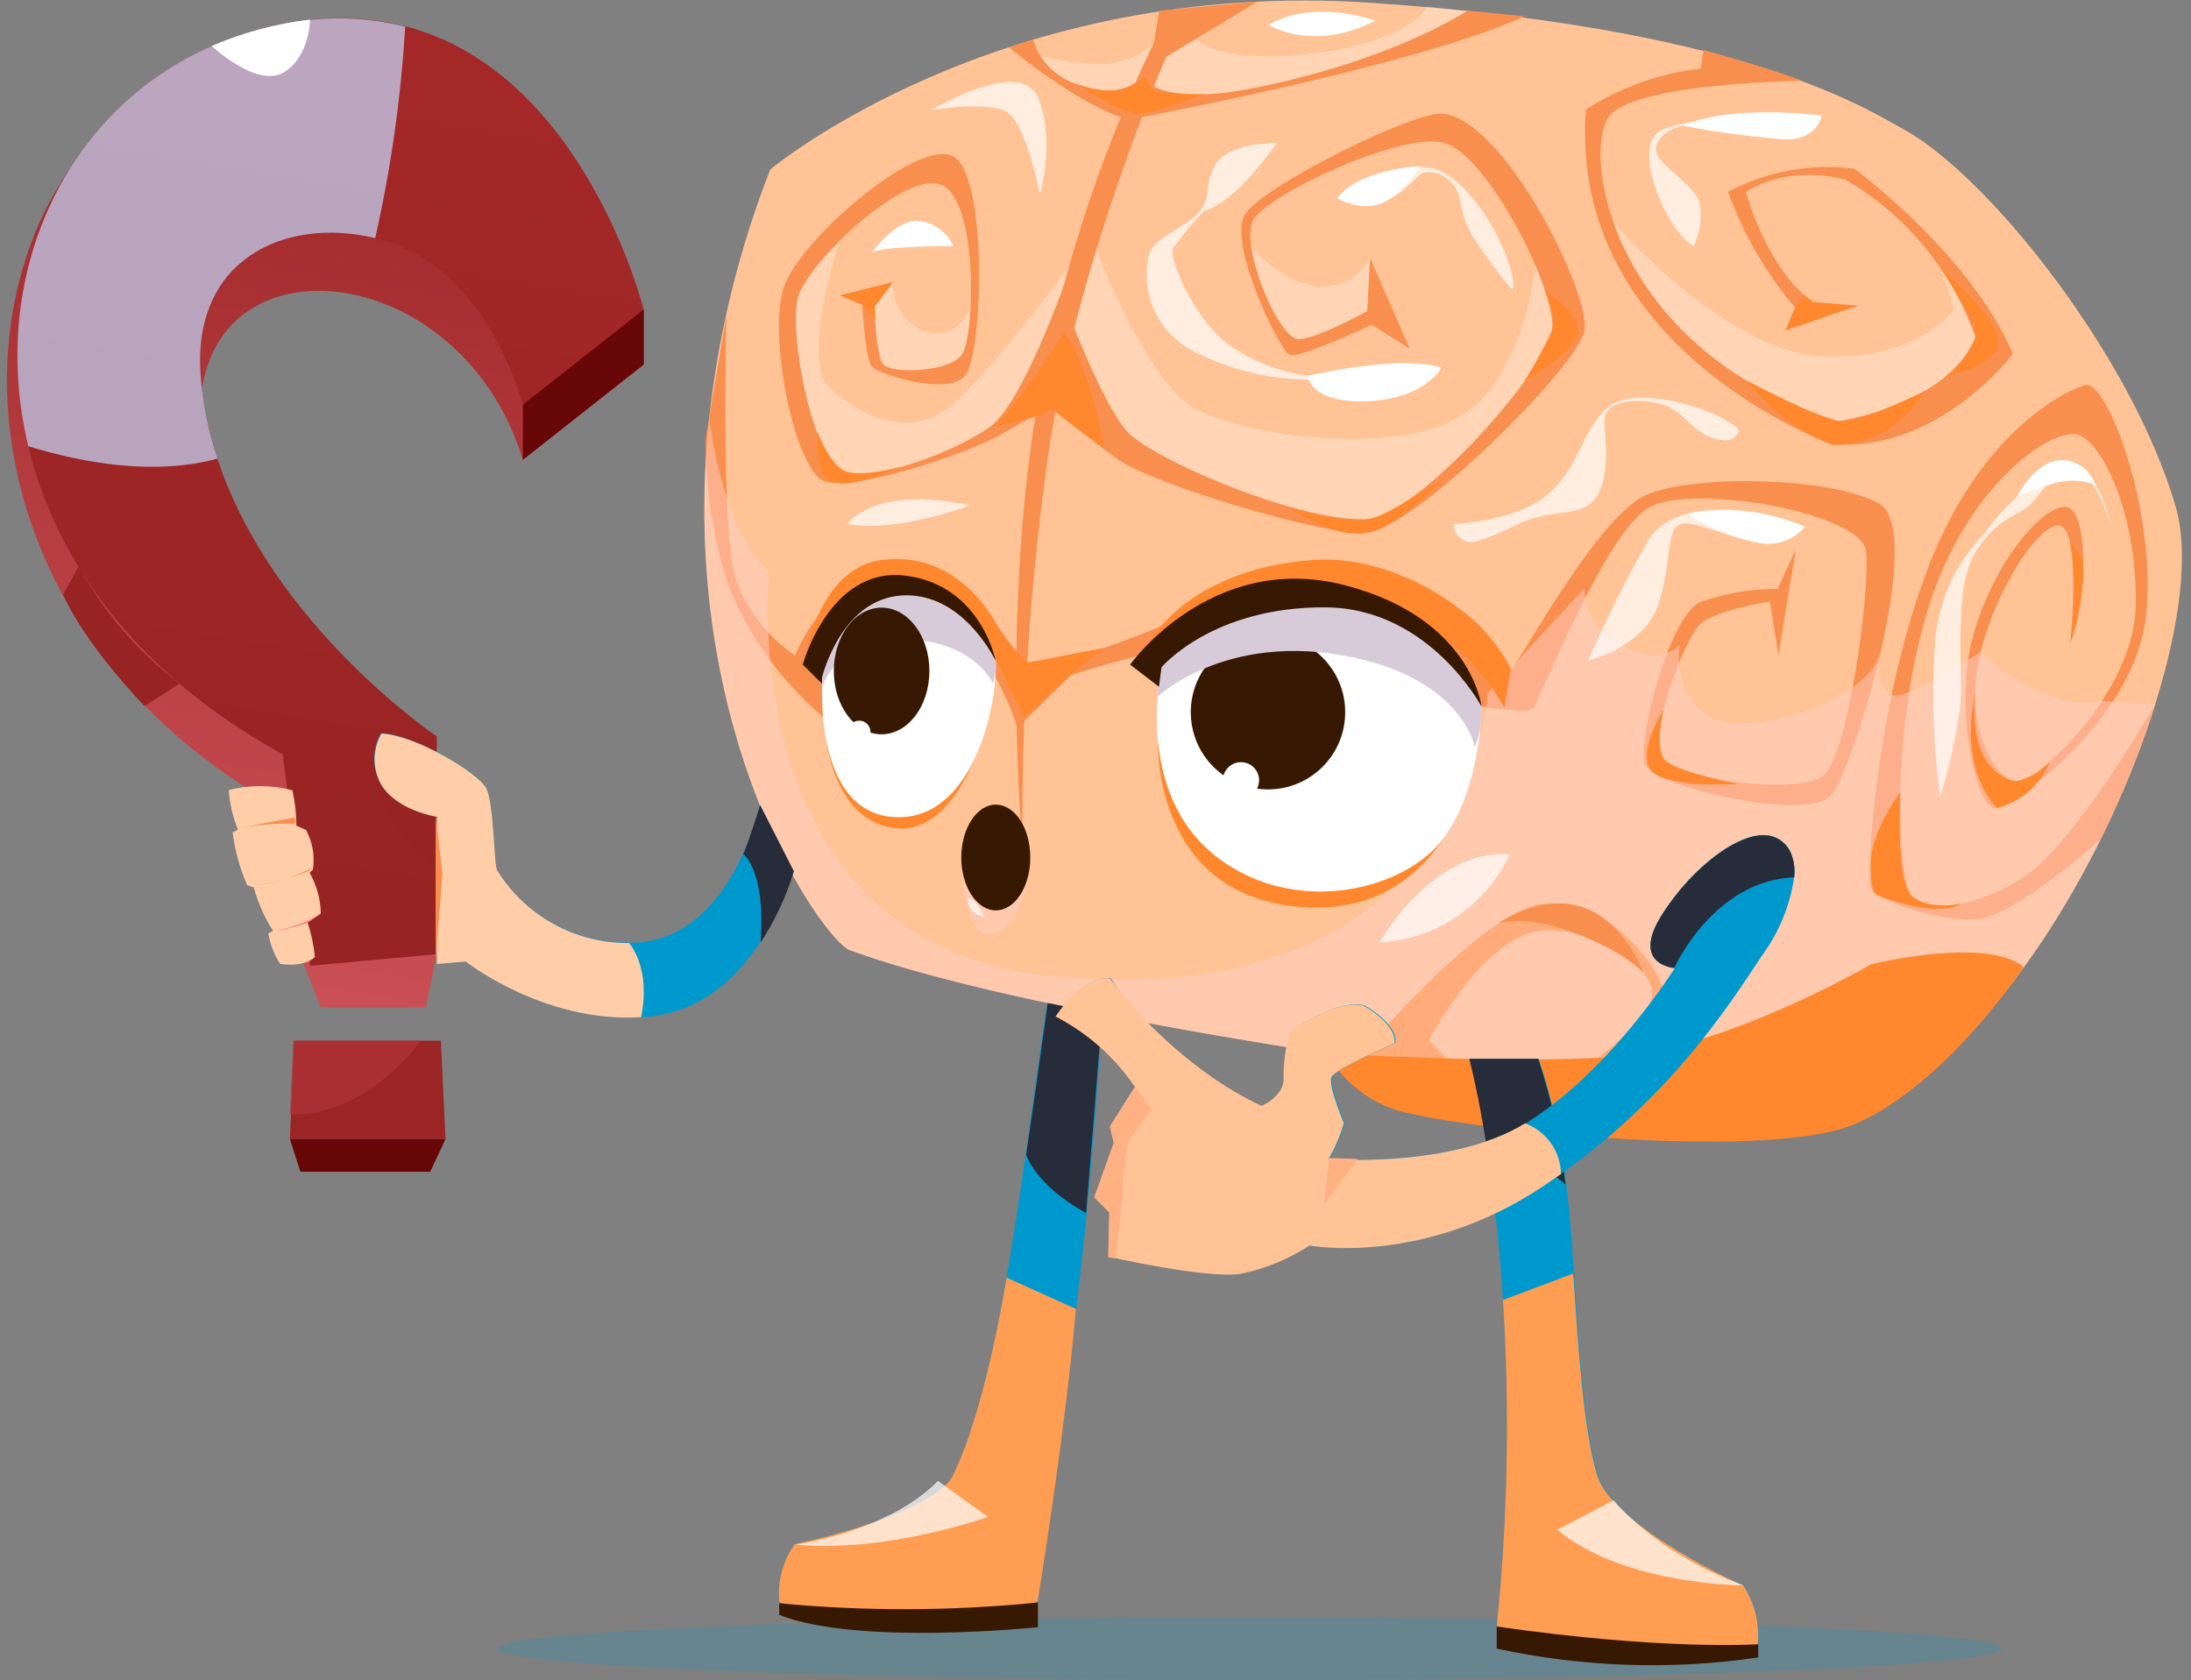 <svg width="223" height="171" viewBox="0 0 223 171" fill="none" xmlns="http://www.w3.org/2000/svg">
<rect x="0" y="0" width="223" height="171" fill="#808080" stroke="none"/>
<g style="mix-blend-mode:multiply" opacity="0.2">
<path d="M127.199 170.976C84.905 170.976 50.619 169.555 50.619 167.801C50.619 166.047 84.905 164.625 127.199 164.625C169.492 164.625 203.778 166.047 203.778 167.801C203.778 169.555 169.492 170.976 127.199 170.976Z" fill="#0099CE"/>
</g>
<path fill-rule="evenodd" clip-rule="evenodd" d="M65.516 37.1V31.503L25 8.977L27.906 18.948L51.011 25.124L53.218 46.789L65.516 37.1Z" fill="url(#paint0_linear)"/>
<path fill-rule="evenodd" clip-rule="evenodd" d="M43.354 102.552L44.457 97.075V80.551C44.457 80.551 21.891 65.386 20.411 43.6C19.066 23.416 46.718 25.555 53.218 46.789L65.516 37.101C65.516 37.101 54.455 -2.245 25 4.9C-5.64 12.328 -10.39 60.891 28.767 82.367L30.88 98.03L32.656 102.552H43.354Z" fill="url(#paint1_linear)"/>
<path fill-rule="evenodd" clip-rule="evenodd" d="M2.878 45.417C5.663 57.029 13.885 68.615 28.767 76.769L31.58 98.299L44.457 97.115V74.953C44.457 74.953 27.718 63.703 22.134 46.695C21.192 43.887 20.613 40.97 20.411 38.016C19.644 26.511 28.875 22.03 38.187 24.25C45.211 25.892 50.432 32.068 53.231 41.205L65.516 31.53C65.516 31.53 59.582 7.483 41.295 2.68C36.679 1.532 31.848 1.564 27.247 2.774C8.193 7.376 -1.684 26.47 2.878 45.417Z" fill="url(#paint2_linear)"/>
<path fill-rule="evenodd" clip-rule="evenodd" d="M79.322 163.105C94.326 167.653 105.602 163.024 105.602 163.024C110.231 129.572 110.769 124.001 112.263 102.619L106.706 101.354C104.418 115.739 101.781 142.274 96.694 150.685C93.088 154.721 80.897 157.157 80.897 157.157C79.657 158.878 79.097 160.996 79.322 163.105Z" fill="url(#paint3_linear)"/>
<path fill-rule="evenodd" clip-rule="evenodd" d="M79.322 163.105C94.325 167.653 105.602 163.024 105.602 163.024C105.602 163.024 108.293 146.876 109.517 133.232L102.453 130.043C99.762 145.921 96.694 150.684 96.694 150.684C93.087 154.721 80.896 157.157 80.896 157.157C79.657 158.878 79.096 160.996 79.322 163.105Z" fill="url(#paint4_linear)"/>
<path fill-rule="evenodd" clip-rule="evenodd" d="M105.643 163.105V165.621C105.643 165.621 87.342 167.545 79.309 164.37V163.185C88.069 164.016 96.888 163.989 105.643 163.105Z" fill="url(#paint5_linear)"/>
<g style="mix-blend-mode:soft-light" opacity="0.7">
<path fill-rule="evenodd" clip-rule="evenodd" d="M95.469 150.738L100.555 154.398C100.555 154.398 90.234 158.099 80.99 157.211C80.936 157.211 90.221 156.013 95.469 150.738Z" fill="white"/>
</g>
<path fill-rule="evenodd" clip-rule="evenodd" d="M219.387 71.602C214.664 86.767 204.303 104.341 193.242 111.002C191.569 112.03 189.756 112.81 187.859 113.317C184.688 113.938 181.485 114.387 178.265 114.662C166.345 115.873 154.31 115.283 142.566 112.913C142.566 112.913 137.183 110.464 134.936 107.194C134.936 107.194 101.726 102.323 86.494 96.712C83.802 95.716 68.785 74.549 72.19 42.483C73.138 33.837 75.224 25.353 78.393 17.253C78.393 17.253 101.672 -2.272 139.525 0.284C177.377 2.841 189.905 11.049 193.726 13.149C202.527 17.952 217.127 36.549 221.46 51.633C222.805 56.289 221.877 63.609 219.387 71.602Z" fill="url(#paint6_linear)"/>
<path style="mix-blend-mode:multiply" opacity="0.3" fill-rule="evenodd" clip-rule="evenodd" d="M111.617 25.461C111.617 25.461 116.528 38.46 121.305 41.38C126.082 44.3 141.22 46.426 148.217 42.604C155.215 38.783 156.291 26.968 156.291 26.968C157.615 28.956 158.712 31.087 159.561 33.319C160.234 35.742 146.28 52.36 138.906 52.885C126.513 53.773 109.773 42.12 109.773 42.12L107.997 36.065L111.617 25.461Z" fill="url(#paint7_linear)"/>
<path style="mix-blend-mode:multiply" opacity="0.3" fill-rule="evenodd" clip-rule="evenodd" d="M109.53 26.161C109.53 26.161 101.645 36.926 97.177 40.963C92.71 44.999 87.502 42.308 84.461 39.482C81.42 36.657 85.417 24.681 85.417 24.681C85.417 24.681 81.38 28.125 80.734 31.409C80.088 34.692 81.904 47.139 84.986 48.377C88.067 49.615 98.805 46.251 103.071 42.591C107.337 38.931 109.53 26.161 109.53 26.161Z" fill="url(#paint8_linear)"/>
<path style="mix-blend-mode:multiply" opacity="0.3" fill-rule="evenodd" clip-rule="evenodd" d="M90.894 28.717C90.831 29.792 91.112 30.859 91.698 31.762C92.284 32.665 93.143 33.357 94.15 33.737C97.662 34.88 98.914 30.911 98.914 30.911C98.914 30.911 98.914 35.89 97.568 37.303C96.223 38.715 90.154 38.325 89.239 37.127C88.324 35.93 88.808 30.211 88.808 30.211L90.894 28.717Z" fill="url(#paint9_linear)"/>
<path style="mix-blend-mode:multiply" opacity="0.3" fill-rule="evenodd" clip-rule="evenodd" d="M164.204 22.635C164.204 22.635 175.602 35.809 185.438 36.266C195.275 36.724 198.895 31.462 198.895 31.462L196.997 25.528C196.997 25.528 202.985 33.427 203.308 35.472C203.631 37.518 191.628 44.744 186.892 44.03C182.155 43.317 167.003 34.073 164.204 22.635Z" fill="url(#paint10_linear)"/>
<path style="mix-blend-mode:multiply" opacity="0.3" fill-rule="evenodd" clip-rule="evenodd" d="M121.695 3.971C121.695 3.971 124.05 6.663 133.806 5.411C143.562 4.16 145.257 0.688 145.257 0.688L151.797 1.361C151.797 1.361 129.769 11.238 116.609 10.605C116.609 10.605 108.643 9.879 104.7 5.438C104.7 5.438 111.2 7.161 114.2 6.205C115.827 5.786 117.238 4.773 118.156 3.366L121.695 3.971Z" fill="url(#paint11_linear)"/>
<path style="mix-blend-mode:multiply" opacity="0.3" fill-rule="evenodd" clip-rule="evenodd" d="M126.311 23.94C126.311 23.94 129.621 28.462 133.698 29.081C134.823 29.28 135.982 29.116 137.008 28.613C138.034 28.11 138.873 27.293 139.404 26.282L140.252 31.207C140.252 31.207 133.833 35.324 131.707 34.974C129.581 34.624 126.311 23.94 126.311 23.94Z" fill="url(#paint12_linear)"/>
<path fill-rule="evenodd" clip-rule="evenodd" d="M128.033 0.136L118.708 5.775C118.708 5.775 110.123 25.353 106.906 44.798C104.894 58.438 103.944 72.213 104.067 86.001C104.067 86.001 101.955 63.475 105.413 42.174C107.623 29.062 111.673 16.328 117.443 4.348L117.981 1.092L128.033 0.136Z" fill="#F88F4F"/>
<path fill-rule="evenodd" clip-rule="evenodd" d="M107.001 41.608C107.001 41.608 111.873 45.389 113.729 46.722C117.04 49.157 134.075 54.351 138.852 54.271C143.629 54.19 160.692 37.248 161.284 33.602C161.876 29.955 153.425 12.61 146.98 11.574C144.208 11.13 128.477 18.935 126.701 21.855C124.925 24.775 130.24 35.647 131.236 36.105C132.232 36.562 139.606 33.05 139.606 33.05L143.481 35.486L139.444 26.282L139.148 31.664C139.148 31.664 134.371 34.355 132.259 34.53C130.146 34.705 126.176 24.99 127.536 22.42C128.895 19.85 142.58 13.377 146.98 14.534C151.38 15.692 158.552 29.7 157.974 33.683C157.395 37.666 144.208 52.79 138.866 52.858C131.599 52.952 116.946 46.56 114.644 43.842C112.343 41.124 109.262 33.198 109.262 33.198L107.001 41.608Z" fill="#F88F4F"/>
<path fill-rule="evenodd" clip-rule="evenodd" d="M107.11 40.976C105.382 42.188 103.585 43.298 101.727 44.3C98.242 46.251 87.02 49.978 83.952 48.996C80.884 48.014 78.071 33.885 79.821 29.108C81.57 24.331 92.846 14.561 96.735 15.786C100.624 17.01 100.072 35.97 98.256 38.191C96.439 40.411 89.63 38.042 88.836 37.423C88.042 36.804 87.773 31.032 87.773 31.032L85.486 30.063L90.868 28.717L88.998 31.234C88.998 31.234 89.146 35.809 89.805 36.966C90.465 38.123 96.533 37.921 97.879 36.118C99.225 34.315 99.588 20.805 95.981 18.894C92.375 16.983 82.283 26.632 81.247 30.184C80.211 33.736 82.7 46.991 85.97 48.014C89.24 49.036 97.475 45.847 100.772 43.438C104.069 41.03 108.334 28.906 108.334 28.906L107.11 40.976Z" fill="#F88F4F"/>
<path fill-rule="evenodd" clip-rule="evenodd" d="M102.695 4.806C102.695 4.806 109.046 10.188 114.106 11.924H116.232C116.232 11.924 144.651 6.542 155.161 1.657L149.361 1.078C149.361 1.078 141.92 6.111 127.67 8.95C118.56 10.767 116.824 8.304 116.824 8.304L115.478 8.439C115.478 8.439 113.608 10.04 109.692 8.587C108.619 8.264 107.643 7.68 106.85 6.889C106.056 6.098 105.47 5.124 105.144 4.052L102.695 4.806Z" fill="#F88F4F"/>
<path fill-rule="evenodd" clip-rule="evenodd" d="M183.434 8.223C183.434 8.223 167.166 8.398 163.977 11.601C160.788 14.803 163.613 35.688 187.121 42.86C187.121 42.86 198.169 41.312 201.062 34.328C198.701 27.567 194 21.873 187.808 18.275C187.808 18.275 182.25 16.634 177.689 19.54C177.689 19.54 179.842 27.466 184.538 30.762L189.059 31.112L181.739 33.615L182.708 31.314C179.751 27.822 177.441 23.83 175.885 19.526C179.818 17.432 184.303 16.61 188.723 17.172C188.723 17.172 200.524 25.811 204.87 36.01C204.87 36.01 197.388 46.049 186.435 45.228C186.435 45.228 159.523 35.58 161.42 11.143C164.94 8.884 168.931 7.462 173.087 6.985L173.396 5.101C173.396 5.101 180.38 7.012 183.434 8.223Z" fill="#F88F4F"/>
<path fill-rule="evenodd" clip-rule="evenodd" d="M73.94 32.028C73.94 32.028 73.347 53.827 74.855 58.832C75.976 62.045 78.105 64.811 80.923 66.718C80.923 66.718 84.462 57.164 93.034 58.711C101.606 60.259 104.485 68.79 104.485 68.79L114.228 65.291C123.459 61.954 130.51 56.773 141.396 59.128C152.282 61.483 153.116 68.373 153.802 68.09C154.489 67.808 162.603 52.427 167.635 50.341C172.668 48.256 186.555 48.538 191.278 51.283C196.001 54.028 188.721 78.034 186.42 80.887C184.119 83.74 168.214 80.093 167.42 77.765C166.626 75.437 169.896 62.681 173.045 61.295C175.571 60.376 178.242 59.92 180.93 59.949L182.774 55.912L181.011 66.677L180.15 61.214C180.15 61.214 174.363 62.142 172.951 63.609C171.538 65.076 168.079 73.769 168.981 76.594C169.883 79.42 182.639 80.874 185.384 79.097C188.129 77.321 190.349 60.084 189.932 56.128C189.515 52.172 172.439 49.211 167.931 51.593C163.424 53.975 156.561 71.602 156.023 72.141C155.484 72.679 150.829 71.912 150.829 71.912C150.829 71.912 143.374 64.201 133.228 64.134C123.082 64.067 109.007 68.709 109.007 68.709L103.543 74.092C103.543 74.092 100.341 62.937 93.101 62.533C85.862 62.129 83.776 69.019 83.776 69.019V72.988C80.262 69.981 77.377 66.308 75.285 62.183C71.719 55.172 71.8 44.757 71.8 44.757L73.94 32.028Z" fill="#F88F4F"/>
<path fill-rule="evenodd" clip-rule="evenodd" d="M138.531 107.382C138.531 107.382 151.018 92.419 157.208 91.975C163.398 91.531 168.363 97.748 169.224 100.506C170.086 103.265 167.193 107.234 167.193 107.234L162.591 107.678C162.591 107.678 167.973 103.79 168.175 101.273C168.377 98.757 163.048 94.384 157.06 94.72C151.072 95.056 145.42 105.902 145.42 105.902L147.277 107.786C147.277 107.786 139.876 108.096 138.531 107.382Z" fill="#FF882E"/>
<path fill-rule="evenodd" clip-rule="evenodd" d="M213.805 85.395C213.805 85.395 204.911 93.536 200.82 93.603C196.729 93.671 190.795 91.531 190.391 90.468C189.988 89.405 190.714 72.8 195.976 58.496C201.237 44.192 209.97 39.859 212.217 39.2C214.465 38.54 219.564 52.212 218.421 62.667C217.277 73.123 205.449 81.627 203.309 82.246C201.17 82.865 198.761 72.06 200.847 64.632C202.933 57.204 207.884 51.418 210.266 51.606C212.648 51.795 212.46 61.308 210.71 65.48C210.71 65.48 211.908 53.746 209.566 53.504C207.225 53.261 202.246 61.578 201.237 68.104C200.228 74.63 203.148 79.151 205.099 79.528C207.05 79.905 217.21 70.701 217.371 61.618C217.533 52.535 214.155 45.39 211.666 44.3C209.176 43.21 200.147 49.171 196.218 62.035C192.289 74.899 193.244 89.58 194.549 91.154C195.855 92.729 200.268 92.796 205.705 89.459C211.141 86.122 219.39 71.602 219.39 71.602C217.893 76.339 216.025 80.951 213.805 85.395Z" fill="#F88F4F"/>
<path style="mix-blend-mode:multiply" opacity="0.5" fill-rule="evenodd" clip-rule="evenodd" d="M219.39 71.603C214.666 86.768 204.305 104.341 193.244 111.002L178.213 114.662C166.311 115.868 154.295 115.278 142.568 112.913C142.568 112.913 137.185 110.464 134.938 107.194C134.938 107.194 101.728 102.323 86.496 96.712C83.805 95.716 68.787 74.549 72.192 42.483C72.192 42.483 73.322 53.706 78.274 58.227C78.274 58.227 74.439 96.052 106.949 99.309C149.552 103.574 151.436 70.539 151.436 70.539L161.259 59.869C161.274 61.093 161.636 62.287 162.303 63.314C162.97 64.34 163.914 65.157 165.026 65.668C169.063 67.915 170.934 65.668 170.934 65.668C170.934 65.91 170.18 70.607 174.082 72.975C177.985 75.343 190.351 71.064 191.266 66.597C191.266 66.597 190.849 69.961 192.477 70.714C194.105 71.468 201.547 66.381 201.547 66.381C201.547 66.381 208.019 72.491 213.872 71.374L219.39 71.603Z" fill="url(#paint13_linear)"/>
<path fill-rule="evenodd" clip-rule="evenodd" d="M84.168 75.747C84.168 75.747 85.15 83.821 91.3 84.319C97.449 84.816 100.154 74.509 100.154 74.509L84.168 75.747Z" fill="#FF882E"/>
<path fill-rule="evenodd" clip-rule="evenodd" d="M117.862 75.437C117.862 75.437 117.216 90.67 131.762 92.257C146.308 93.845 149.605 79.434 149.605 79.434L117.862 75.437Z" fill="#FF882E"/>
<path fill-rule="evenodd" clip-rule="evenodd" d="M118.224 67.915C118.224 67.915 115.29 80.578 123.795 87.185C131.868 93.469 143.239 90.562 147.047 85.166C150.855 79.77 150.788 71.912 150.788 71.912C149.604 68.171 135.838 50.812 118.224 67.915Z" fill="white"/>
<path d="M129.057 80.349C124.716 80.349 121.198 76.831 121.198 72.491C121.198 68.15 124.716 64.632 129.057 64.632C133.397 64.632 136.915 68.15 136.915 72.491C136.915 76.831 133.397 80.349 129.057 80.349Z" fill="#371903"/>
<g style="mix-blend-mode:multiply">
<path fill-rule="evenodd" clip-rule="evenodd" d="M117.847 70.889C117.847 70.889 125.436 63.69 139.094 67.243C148.971 69.826 150.115 76.043 150.115 76.043C150.631 74.73 150.861 73.321 150.788 71.912C150.788 71.912 148.392 62.735 136.914 60.851C125.436 58.967 118.224 67.915 118.224 67.915C117.956 68.884 117.829 69.885 117.847 70.889Z" fill="#D8CBD9"/>
</g>
<path fill-rule="evenodd" clip-rule="evenodd" d="M83.71 68.992C83.71 68.992 82.634 82.448 90.788 83.148C98.943 83.848 101.553 71.925 101.338 67.27C101.338 67.27 98.647 61.039 92.538 60.541C84.868 60.03 83.71 68.992 83.71 68.992Z" fill="white"/>
<g style="mix-blend-mode:multiply">
<path fill-rule="evenodd" clip-rule="evenodd" d="M83.681 67.458V70.001C83.681 70.001 84.906 65.076 91.755 65.076C99.142 65.076 101.067 69.584 101.067 69.584C101.311 68.838 101.403 68.051 101.336 67.269C101.336 67.269 98.739 61.16 92.535 60.541C86.332 59.922 83.681 67.458 83.681 67.458Z" fill="#D8CBD9"/>
</g>
<path fill-rule="evenodd" clip-rule="evenodd" d="M84.865 68.292C84.865 71.858 87.032 74.738 89.723 74.738C92.414 74.738 94.594 71.858 94.594 68.292C94.594 64.726 92.414 61.847 89.723 61.847C87.032 61.847 84.865 64.74 84.865 68.292Z" fill="#371903"/>
<path fill-rule="evenodd" clip-rule="evenodd" d="M134.977 107.194C134.977 107.194 152.914 108.338 164.258 107.571C175.601 106.804 190.443 98.151 190.443 98.151C190.443 98.151 202.11 95.245 205.972 98.434C205.972 98.434 198.113 110.343 188.896 114.366C179.678 118.39 147.545 114.81 141.799 112.886C138.932 111.84 136.52 109.827 134.977 107.194Z" fill="#FF882E"/>
<path fill-rule="evenodd" clip-rule="evenodd" d="M100.854 43.438C100.854 43.438 105.967 42.604 107.057 41.608L112.359 45.645C112.359 45.645 111.188 37.827 108.322 33.75C108.322 33.79 102.684 42.752 100.854 43.438Z" fill="#FF882E"/>
<path fill-rule="evenodd" clip-rule="evenodd" d="M87.814 31.032L85.526 30.063L90.895 28.717L89.025 31.233L89.092 32.593L87.814 31.032Z" fill="#FF882E"/>
<path fill-rule="evenodd" clip-rule="evenodd" d="M83.24 43.99C83.24 43.99 84.451 47.502 86.24 48.027C88.03 48.552 91.717 47.502 91.717 47.502C91.717 47.502 87.115 49.709 84.895 49.103C82.675 48.498 83.24 43.99 83.24 43.99Z" fill="#FF882E"/>
<path fill-rule="evenodd" clip-rule="evenodd" d="M130.966 51.539C130.966 51.539 136.685 53.611 139.739 52.75C141.717 52.185 147.208 48.444 147.208 48.444C147.208 48.444 142.215 53.827 138.797 54.271C135.38 54.715 130.966 51.539 130.966 51.539Z" fill="#FF882E"/>
<path fill-rule="evenodd" clip-rule="evenodd" d="M99.884 62.317L104.539 67.458L112.384 65.937L108.94 68.709L104.27 72.988C104.27 72.988 100.26 65.802 99.884 62.317Z" fill="#FF882E"/>
<path fill-rule="evenodd" clip-rule="evenodd" d="M81.704 68.292C81.704 68.292 82.834 57.863 89.777 56.989C98.268 55.912 101.888 64.43 101.888 64.43L101.43 67.269C101.43 67.269 98.564 60.541 91.85 60.541C86.171 60.514 81.704 68.292 81.704 68.292Z" fill="#FF882E"/>
<path fill-rule="evenodd" clip-rule="evenodd" d="M116.636 65.937C116.636 65.937 120.269 57.984 133.712 56.989C141.341 56.424 150.653 61.685 153.775 68.09L153.116 72.046C151.312 68.742 148.694 65.953 145.51 63.944C142.326 61.935 138.682 60.773 134.923 60.568C121.924 59.855 116.636 65.937 116.636 65.937Z" fill="#FF882E"/>
<path fill-rule="evenodd" clip-rule="evenodd" d="M169.305 72.221C169.305 72.221 168.349 76.258 169.506 77.415C170.664 78.573 176.907 79.797 176.907 79.797C176.907 79.797 170.112 80.255 168.228 78.613C166.344 76.971 169.305 72.221 169.305 72.221Z" fill="#FF882E"/>
<path fill-rule="evenodd" clip-rule="evenodd" d="M177.782 38.742C177.782 38.742 185.062 42.564 187.121 42.86C189.18 43.156 195.908 39.792 195.908 39.792C194.967 41.46 193.598 42.847 191.942 43.81C190.286 44.773 188.404 45.276 186.488 45.269C183.052 43.916 180.045 41.661 177.782 38.742Z" fill="#FF882E"/>
<path fill-rule="evenodd" clip-rule="evenodd" d="M181.736 33.615L182.705 31.314L183.607 30.023L184.535 30.763L189.043 31.126L181.736 33.615Z" fill="#FF882E"/>
<path fill-rule="evenodd" clip-rule="evenodd" d="M157.205 29.592C157.205 29.592 158.55 32.082 157.931 33.71C157.118 35.477 156.183 37.186 155.132 38.823C155.132 38.823 159.936 36.132 160.515 33.992C161.094 31.853 157.205 29.592 157.205 29.592Z" fill="#FF882E"/>
<path fill-rule="evenodd" clip-rule="evenodd" d="M109.651 8.587C109.651 8.587 113.809 11.386 115.613 11.534C117.416 11.682 122.543 9.596 122.543 9.596C120.923 9.605 119.304 9.501 117.698 9.287C116.945 9.017 116.595 7.766 116.595 7.766C115.791 8.493 114.82 9.01 113.769 9.273C112.367 9.292 110.972 9.06 109.651 8.587Z" fill="#FF882E"/>
<path fill-rule="evenodd" clip-rule="evenodd" d="M193.431 80.631C193.431 80.631 192.893 89.593 194.562 91.154C196.23 92.715 199.621 91.975 199.621 91.975C199.621 91.975 197.576 93.617 191.157 91.154C191.157 91.154 190.363 91.342 190.404 87.924C190.444 84.507 193.431 80.631 193.431 80.631Z" fill="#FF882E"/>
<path fill-rule="evenodd" clip-rule="evenodd" d="M201.074 70.418C201.074 70.418 199.823 78.182 205.111 79.528C206.47 79.271 207.705 78.571 208.623 77.536C208.162 78.691 207.433 79.719 206.498 80.538C205.562 81.356 204.446 81.942 203.241 82.246C203.241 82.246 199.217 78.451 201.074 70.418Z" fill="#FF882E"/>
<path fill-rule="evenodd" clip-rule="evenodd" d="M152.495 93.993C152.495 93.993 155.039 92.984 160.273 94.962C165.508 96.94 167.257 98.999 167.257 98.999C167.257 98.999 165.44 93.832 161.107 92.352C156.775 90.872 152.495 93.993 152.495 93.993Z" fill="#F88F4F"/>
<path fill-rule="evenodd" clip-rule="evenodd" d="M197.577 27.425C197.577 27.425 201.614 33.333 201.062 34.328C200.542 35.921 199.504 37.294 198.115 38.231C198.115 38.231 202.044 37.679 203.282 35.472C204.52 33.265 197.577 27.425 197.577 27.425Z" fill="#FF882E"/>
<path fill-rule="evenodd" clip-rule="evenodd" d="M210.682 55.159C211.313 58.57 211.313 62.068 210.682 65.48C211.386 63.337 211.837 61.12 212.027 58.873C212.082 58.194 211.99 57.51 211.758 56.87C211.525 56.229 211.158 55.646 210.682 55.159Z" fill="#FF882E"/>
<path fill-rule="evenodd" clip-rule="evenodd" d="M178.9 167.411C170.004 168.231 161.033 167.604 152.338 165.554C153.463 154.511 153.674 143.394 152.97 132.317C152.62 126.934 152.109 122.373 151.625 118.605C151.158 114.96 150.489 111.343 149.62 107.773H156.617C158 111.941 158.939 116.244 159.416 120.61C159.564 121.781 159.712 123.005 159.806 124.27C159.954 125.952 160.075 127.755 160.21 129.653C160.721 137.175 161.259 145.612 162.645 150.173C164.246 155.448 177.541 161.436 177.541 161.436C178.664 163.214 179.144 165.322 178.9 167.411Z" fill="url(#paint14_linear)"/>
<path fill-rule="evenodd" clip-rule="evenodd" d="M178.898 167.411C170.002 168.231 161.031 167.604 152.336 165.554C153.46 154.511 153.672 143.394 152.968 132.317L160.127 129.626C160.638 137.148 161.176 145.585 162.562 150.146C164.164 155.421 177.458 161.409 177.458 161.409C178.616 163.184 179.124 165.304 178.898 167.411Z" fill="url(#paint15_linear)"/>
<path fill-rule="evenodd" clip-rule="evenodd" d="M152.334 165.554V167.801C161.081 169.695 170.096 170.001 178.951 168.702V167.357C178.951 167.357 169.478 168.016 152.334 165.554Z" fill="url(#paint16_linear)"/>
<g style="mix-blend-mode:multiply">
<path fill-rule="evenodd" clip-rule="evenodd" d="M159.335 120.583C158.318 119.613 157.068 118.921 155.706 118.575C154.343 118.228 152.915 118.239 151.557 118.605C151.091 114.96 150.422 111.343 149.553 107.773H156.55C157.927 111.933 158.861 116.227 159.335 120.583Z" fill="#262C3A"/>
</g>
<g style="mix-blend-mode:soft-light" opacity="0.7">
<path fill-rule="evenodd" clip-rule="evenodd" d="M177.458 161.369C177.458 161.369 165.348 161.369 158.485 155.704L164.244 152.703C164.244 152.703 168.348 158.005 177.458 161.369Z" fill="white"/>
</g>
<g style="mix-blend-mode:soft-light" opacity="0.7">
<path fill-rule="evenodd" clip-rule="evenodd" d="M129.959 14.534C129.959 14.534 125.922 20.576 122.558 21.451C121.402 22.658 120.336 23.949 119.369 25.313C118.925 26.215 121.535 32.606 125.249 35.23C127.61 36.839 130.316 37.872 133.148 38.244C133.148 38.244 141.464 36.818 146.685 37.437C144.621 39.407 141.941 40.605 139.096 40.828C134.494 41.097 133.713 38.85 133.081 38.635C129.11 38.588 125.203 37.635 121.657 35.849C119.824 34.964 118.358 33.468 117.508 31.619C116.659 29.77 116.479 27.683 117.001 25.717C117.727 23.981 121.038 23.025 122.195 21.384C123.352 19.742 122.437 19.029 123.715 16.755C124.994 14.481 129.959 14.534 129.959 14.534Z" fill="white"/>
</g>
<g style="mix-blend-mode:soft-light" opacity="0.7">
<path fill-rule="evenodd" clip-rule="evenodd" d="M136.11 20.2C136.11 20.2 141.56 16.163 145.771 17.118C149.983 18.073 154.545 26.901 153.966 29.578C152.616 27.966 151.353 26.282 150.185 24.532C148.274 21.653 149.028 20.065 147.884 18.773C147.535 18.309 147.062 17.951 146.519 17.742C145.977 17.533 145.387 17.48 144.816 17.589C144.197 17.777 142.313 20.684 139.972 20.482C137.63 20.28 136.11 20.2 136.11 20.2Z" fill="white"/>
</g>
<g style="mix-blend-mode:soft-light" opacity="0.7">
<path fill-rule="evenodd" clip-rule="evenodd" d="M185.411 11.762C185.411 11.762 171.175 11.56 168.712 13.498C166.25 15.436 169.614 23.456 172.359 25.071C173.014 23.736 173.244 22.233 173.018 20.765C172.534 18.639 168.376 16.728 168.551 15.113C168.726 13.498 171.094 12.072 175.279 12.745C179.464 13.418 184.564 14.171 185.411 11.762Z" fill="white"/>
</g>
<g style="mix-blend-mode:soft-light" opacity="0.7">
<path fill-rule="evenodd" clip-rule="evenodd" d="M147.95 53.329C147.95 53.329 154.813 53.1 157.922 49.965C161.03 46.83 160.895 43.99 163.587 41.514C166.278 39.038 174.701 41.514 176.976 43.708C176.976 43.708 176.881 45.376 174.459 44.636C172.037 43.896 171.284 41.595 168.781 41.057C166.278 40.519 164.152 40.895 163.506 41.985C162.86 43.075 164.152 46.614 162.887 49.83C161.622 53.046 158.46 51.458 154.517 53.356C150.574 55.253 149.78 55.199 149.78 55.199C149.29 55.192 148.823 54.992 148.48 54.641C148.137 54.291 147.947 53.819 147.95 53.329Z" fill="white"/>
</g>
<g style="mix-blend-mode:soft-light" opacity="0.7">
<path fill-rule="evenodd" clip-rule="evenodd" d="M94.743 11.224C94.743 11.224 100.367 10.255 102.413 11.359C104.458 12.462 105.857 19.89 105.857 19.89C105.857 19.89 107.445 14.091 105.642 9.906C103.839 5.721 94.743 11.224 94.743 11.224Z" fill="white"/>
</g>
<g style="mix-blend-mode:soft-light" opacity="0.7">
<path fill-rule="evenodd" clip-rule="evenodd" d="M197.466 81.103C196.766 75.845 196.595 70.53 196.955 65.238C197.668 58.106 201.503 54.998 202.337 53.786C203.171 52.575 207.962 47.126 210.909 47.476C213.856 47.825 214.811 53.612 214.811 53.612C214.811 53.612 213.465 48.027 211.111 48C208.756 47.973 207.76 50.369 206.562 51.432C205.365 52.495 202.714 52.993 200.79 56.747C198.865 60.501 199.821 68.306 199.511 71.899C199.081 75.017 198.397 78.095 197.466 81.103Z" fill="white"/>
</g>
<g style="mix-blend-mode:soft-light" opacity="0.7">
<path fill-rule="evenodd" clip-rule="evenodd" d="M161.647 67.243C163.48 62.983 165.556 58.831 167.864 54.809C170.367 50.92 178.306 51.27 183.689 53.611C183.241 54.138 182.684 54.561 182.057 54.852C181.43 55.142 180.747 55.293 180.055 55.294C177.485 55.441 173.462 53.248 171.43 53.275C169.398 53.302 170.259 57.393 168.739 61.658C167.218 65.924 161.647 67.243 161.647 67.243Z" fill="white"/>
</g>
<g style="mix-blend-mode:soft-light" opacity="0.7">
<path fill-rule="evenodd" clip-rule="evenodd" d="M86.239 53.315C86.239 53.315 88.863 49.359 98.74 51.431C98.74 51.418 91.191 54.325 86.239 53.315Z" fill="white"/>
</g>
<g style="mix-blend-mode:soft-light" opacity="0.7">
<path fill-rule="evenodd" clip-rule="evenodd" d="M140.4 95.931C140.4 95.931 145.782 86.337 153.654 86.969C152.467 89.526 150.606 91.712 148.271 93.29C145.936 94.87 143.215 95.782 140.4 95.931Z" fill="white"/>
</g>
<path fill-rule="evenodd" clip-rule="evenodd" d="M88.743 25.717C88.743 25.717 91.435 21.895 93.91 22.541C94.594 22.677 95.234 22.977 95.776 23.415C96.317 23.853 96.744 24.417 97.019 25.057C97.019 25.057 89.806 25.003 88.743 25.717Z" fill="white"/>
<path fill-rule="evenodd" clip-rule="evenodd" d="M129.11 2.518C129.11 2.518 133.551 5.398 139.996 2.101C139.875 2.101 133.874 -0.187 129.11 2.518Z" fill="white"/>
<g style="mix-blend-mode:multiply">
<path fill-rule="evenodd" clip-rule="evenodd" d="M45.156 89.096C45.156 89.096 37.566 83.35 38.105 77.55L45.156 79.394V89.096Z" fill="#972323"/>
</g>
<path fill-rule="evenodd" clip-rule="evenodd" d="M136.106 20.2C136.106 20.2 139.188 21.962 141.489 20.2C142.73 19.357 143.754 18.231 144.476 16.916C144.476 16.916 138.138 17.226 136.106 20.2Z" fill="white"/>
<path fill-rule="evenodd" clip-rule="evenodd" d="M133.148 38.244C133.148 38.244 142.689 35.997 146.685 37.437C146.685 37.437 145.07 40.639 139.096 40.828C133.121 41.016 133.148 38.244 133.148 38.244Z" fill="white"/>
<path fill-rule="evenodd" clip-rule="evenodd" d="M171.242 12.799C171.242 12.799 175.386 10.605 185.411 11.762C185.411 11.762 185.048 14.333 181.482 14.184C178.047 13.9 174.629 13.437 171.242 12.799Z" fill="white"/>
<path fill-rule="evenodd" clip-rule="evenodd" d="M171.766 52.293C173.965 53.707 176.406 54.706 178.966 55.24C179.826 55.432 180.724 55.382 181.558 55.094C182.392 54.807 183.129 54.294 183.689 53.611C179.931 52.008 175.784 51.55 171.766 52.293Z" fill="white"/>
<path fill-rule="evenodd" clip-rule="evenodd" d="M205.339 50.422C205.339 50.422 207.237 46.762 209.901 46.829C210.649 46.85 211.373 47.102 211.972 47.55C212.572 47.998 213.019 48.621 213.251 49.332C211.663 48.761 209.919 48.795 208.353 49.426L205.339 50.422Z" fill="white"/>
<g style="mix-blend-mode:multiply">
<path fill-rule="evenodd" clip-rule="evenodd" d="M104.444 117.502C104.444 117.502 105.292 120.583 110.54 123.463C110.54 123.463 112.061 104.907 112.182 103.184L106.638 102.094C106.638 102.094 105.104 113.209 104.444 117.502Z" fill="#262C3A"/>
</g>
<path fill-rule="evenodd" clip-rule="evenodd" d="M38.781 79.824C40.355 82.515 44.661 83.175 44.661 83.175L44.459 98.125L47.406 97.869C47.406 97.869 55.358 104.153 65.249 103.534C65.706 103.534 66.177 103.467 66.594 103.399C77.117 102.054 80.737 88.678 80.737 88.678L77.306 81.95C77.306 81.95 74.614 95.043 65.087 95.931C64.711 95.951 64.334 95.951 63.957 95.931C61.261 95.956 58.605 95.283 56.247 93.977C53.889 92.67 51.909 90.775 50.501 88.477C50.205 87.777 50.205 81.668 49.411 80.16C48.617 78.653 42.279 74.778 38.767 74.617C38.316 75.411 38.08 76.309 38.082 77.222C38.085 78.135 38.325 79.032 38.781 79.824Z" fill="url(#paint17_linear)"/>
<path fill-rule="evenodd" clip-rule="evenodd" d="M29.763 80.443C30.028 81.623 30.163 82.827 30.166 84.036L31.149 84.48C31.819 85.713 32.065 87.131 31.848 88.517L31.512 88.826C32.229 90.093 32.622 91.516 32.656 92.971L31.31 93.886C31.682 95.027 31.93 96.204 32.05 97.398C32.05 97.398 31.176 98.475 28.511 98.111C27.899 97.166 27.491 96.102 27.314 94.989L27.798 94.747C26.914 93.384 26.251 91.89 25.834 90.32L25.161 90.105C24.406 88.393 23.907 86.579 23.68 84.722L24.219 84.453C23.702 83.163 23.384 81.802 23.277 80.416C25.406 79.871 27.639 79.88 29.763 80.443Z" fill="url(#paint18_linear)"/>
<path fill-rule="evenodd" clip-rule="evenodd" d="M38.78 79.824C40.354 82.515 44.459 83.134 44.459 83.134V98.124L47.405 97.869C47.405 97.869 55.358 104.153 65.248 103.534C66.298 98.434 64.024 95.985 64.024 95.985C61.328 96.01 58.672 95.337 56.314 94.03C53.956 92.724 51.976 90.829 50.568 88.53C50.272 87.83 50.272 81.721 49.478 80.214C48.684 78.707 42.346 74.832 38.834 74.67C38.382 75.452 38.14 76.337 38.131 77.24C38.121 78.143 38.345 79.033 38.78 79.824Z" fill="url(#paint19_linear)"/>
<g style="mix-blend-mode:multiply">
<path fill-rule="evenodd" clip-rule="evenodd" d="M75.649 86.929C75.649 86.929 77.95 88.557 77.411 95.931C78.886 93.69 80.028 91.247 80.802 88.678L77.371 81.95C77.371 81.95 76.093 86.014 75.649 86.929Z" fill="#262C3A"/>
</g>
<path fill-rule="evenodd" clip-rule="evenodd" d="M44.337 82.942L45.036 88.93L44.337 97.932V82.942Z" fill="#F88F4F"/>
<path fill-rule="evenodd" clip-rule="evenodd" d="M30.047 83.844C28.054 83.785 26.06 83.943 24.1 84.314L30.047 83.198V83.844Z" fill="#F88F4F"/>
<path fill-rule="evenodd" clip-rule="evenodd" d="M31.731 88.351C29.858 89.325 27.817 89.937 25.717 90.154C27.664 89.892 29.571 89.39 31.395 88.661L31.731 88.351Z" fill="#F88F4F"/>
<path fill-rule="evenodd" clip-rule="evenodd" d="M32.656 92.998C31.162 93.888 29.514 94.491 27.799 94.774C28.999 94.628 30.178 94.339 31.31 93.913L32.656 92.998Z" fill="#FF7F85"/>
<path fill-rule="evenodd" clip-rule="evenodd" d="M86.309 74.509C86.311 74.734 86.381 74.954 86.508 75.14C86.635 75.327 86.815 75.471 87.024 75.556C87.233 75.64 87.463 75.661 87.684 75.615C87.905 75.57 88.107 75.46 88.266 75.299C88.424 75.139 88.532 74.935 88.575 74.713C88.618 74.492 88.595 74.263 88.508 74.055C88.421 73.846 88.274 73.668 88.086 73.543C87.898 73.418 87.678 73.352 87.452 73.352C87.301 73.352 87.151 73.382 87.011 73.44C86.872 73.498 86.745 73.584 86.639 73.691C86.532 73.799 86.448 73.927 86.392 74.067C86.335 74.207 86.307 74.357 86.309 74.509Z" fill="white"/>
<path fill-rule="evenodd" clip-rule="evenodd" d="M111.403 121.821L112.964 123.368L112.897 126.059C112.897 126.059 122.774 130.096 126.353 129.612C128.821 129.11 131.172 128.147 133.283 126.773C133.283 126.773 144.815 128.966 157.114 120.704L158.93 119.452C169.991 111.527 175.535 103.009 179.37 97.209C181.083 94.867 182.197 92.141 182.613 89.27C182.718 88.375 182.579 87.468 182.21 86.646C181.868 85.977 181.294 85.455 180.595 85.179C177.621 84.049 172.239 88.14 169.103 93.172C165.968 98.205 170.449 98.555 170.449 98.555C170.449 98.555 163.977 108.943 155.311 114.326C147.856 118.928 135.315 117.945 135.315 117.945C135.974 116.796 136.493 115.572 136.862 114.299C136.862 114.299 135.274 110.464 135.611 109.616C135.947 108.768 142.029 106.158 142.029 106.158C142.272 104.18 138.908 102.35 138.908 102.35C136.445 101.609 131.695 104.516 131.332 105.256C130.968 105.996 131.211 107.853 131.157 109.67C131.093 110.851 130.839 112.015 130.403 113.115C130.403 113.115 128.089 113.263 122.881 109.818C118.942 107.101 115.595 103.613 113.045 99.564C110.071 99.389 107.528 103.466 107.528 103.466C110.782 105.142 113.56 107.614 115.601 110.652L113.072 114.689L113.502 116.627L111.403 121.821Z" fill="url(#paint20_linear)"/>
<path fill-rule="evenodd" clip-rule="evenodd" d="M158.931 119.453L157.115 120.704C144.816 128.966 133.284 126.773 133.284 126.773C131.152 128.171 128.772 129.148 126.273 129.652C122.747 130.191 112.817 127.903 112.817 127.903L112.924 123.368L111.39 121.821L113.449 116.6L112.965 114.662L115.508 110.625C113.457 107.602 110.682 105.14 107.434 103.467C107.434 103.467 109.977 99.43 112.951 99.564C115.741 103.286 119.08 106.562 122.855 109.28C124.598 110.542 126.454 111.641 128.399 112.563C128.399 112.563 130.579 111.648 130.646 109.872C130.608 108.321 130.807 106.773 131.238 105.283C131.602 104.543 136.352 101.637 138.814 102.377C138.814 102.377 142.178 104.207 141.936 106.185C141.936 106.185 135.881 108.795 135.517 109.643C135.154 110.491 136.782 114.326 136.782 114.326C136.407 115.598 135.883 116.822 135.221 117.972C135.221 117.972 147.763 118.955 155.217 114.339C156.284 114.729 157.206 115.435 157.86 116.363C158.515 117.292 158.869 118.398 158.877 119.533C158.877 119.533 158.918 119.439 158.931 119.453Z" fill="url(#paint21_linear)"/>
<path fill-rule="evenodd" clip-rule="evenodd" d="M135.274 117.878L134.776 122.547L138.167 117.959L135.274 117.878Z" fill="#FFB184"/>
<path fill-rule="evenodd" clip-rule="evenodd" d="M115.574 110.625L117.135 112.94L114.807 116.223C114.807 116.223 114.377 118.914 114.242 121.027V121.888L113.529 128.118L112.789 127.957L112.897 123.422L111.363 121.875L113.354 116.304L112.964 114.662L115.574 110.625Z" fill="#FFB184"/>
<path fill-rule="evenodd" clip-rule="evenodd" d="M150.788 71.912C150.788 71.912 149.806 62.937 136.915 59.572C123.297 56.02 115.021 67.646 115.021 67.646L117.955 69.893L118.224 67.915C118.224 67.915 123.431 61.712 134.977 61.82C145.473 61.914 150.788 71.912 150.788 71.912Z" fill="#371903"/>
<path fill-rule="evenodd" clip-rule="evenodd" d="M101.337 67.269C101.337 67.269 99.884 59.559 92.16 58.59C84.436 57.621 81.704 67.646 81.704 67.646L83.656 69.584V68.992C83.656 68.992 85.688 60.407 92.483 60.595C98.296 60.757 101.337 67.269 101.337 67.269Z" fill="#371903"/>
<path fill-rule="evenodd" clip-rule="evenodd" d="M124.466 79.42C124.466 79.785 124.574 80.141 124.777 80.444C124.979 80.747 125.267 80.984 125.604 81.123C125.941 81.263 126.311 81.299 126.669 81.228C127.027 81.157 127.355 80.981 127.613 80.724C127.871 80.466 128.046 80.137 128.117 79.78C128.188 79.422 128.152 79.051 128.012 78.715C127.873 78.378 127.637 78.09 127.334 77.887C127.03 77.685 126.674 77.577 126.309 77.577C125.821 77.577 125.352 77.771 125.006 78.117C124.66 78.462 124.466 78.931 124.466 79.42Z" fill="white"/>
<g style="mix-blend-mode:multiply">
<path fill-rule="evenodd" clip-rule="evenodd" d="M170.409 98.515C170.409 98.515 174.378 89.62 182.613 89.297C182.718 88.402 182.579 87.495 182.21 86.673C181.868 86.004 181.294 85.482 180.595 85.206C177.621 84.076 172.239 88.167 169.103 93.199C165.968 98.232 170.409 98.515 170.409 98.515Z" fill="#262C3A"/>
</g>
<path fill-rule="evenodd" clip-rule="evenodd" d="M53.218 46.789V41.191L65.516 31.503V37.1L53.218 46.789Z" fill="url(#paint22_linear)"/>
<g style="mix-blend-mode:soft-light" opacity="0.7">
<path fill-rule="evenodd" clip-rule="evenodd" d="M2.876 45.417C8.797 47.233 15.848 48.377 22.132 46.681C21.19 43.874 20.611 40.957 20.41 38.002C19.643 26.497 28.874 22.016 38.185 24.236C39.791 17.155 40.812 9.955 41.24 2.707C36.623 1.559 31.793 1.591 27.192 2.801C8.192 7.376 -1.685 26.47 2.876 45.417Z" fill="#C4DAFF"/>
</g>
<path fill-rule="evenodd" clip-rule="evenodd" d="M31.553 1.993C31.553 1.993 31.553 5.761 28.862 7.376C26.17 8.991 21.541 4.685 21.541 4.685C24.73 3.306 28.103 2.399 31.553 1.993Z" fill="white"/>
<path style="mix-blend-mode:multiply" opacity="0.5" fill-rule="evenodd" clip-rule="evenodd" d="M104.889 87.279C104.889 87.279 104.324 94.855 100.852 95.083C97.381 95.312 97.865 85.193 97.865 85.193L104.889 87.279Z" fill="url(#paint23_linear)"/>
<path fill-rule="evenodd" clip-rule="evenodd" d="M97.838 87.279C97.838 90.226 99.412 92.662 101.35 92.662C103.288 92.662 104.862 90.28 104.862 87.279C104.862 84.278 103.288 81.897 101.35 81.897C99.412 81.897 97.838 84.332 97.838 87.279Z" fill="#371903"/>
<g style="mix-blend-mode:soft-light" opacity="0.7">
<path fill-rule="evenodd" clip-rule="evenodd" d="M100.218 93.293C100.218 93.293 99.276 91.383 98.55 91.41C98.526 91.645 98.55 91.883 98.623 92.108C98.695 92.333 98.814 92.541 98.97 92.718C99.127 92.895 99.319 93.038 99.534 93.137C99.749 93.236 99.982 93.289 100.218 93.293Z" fill="white"/>
</g>
<path fill-rule="evenodd" clip-rule="evenodd" d="M44.871 105.927L45.343 115.931H29.504L29.955 105.927H44.871Z" fill="url(#paint24_linear)"/>
<path fill-rule="evenodd" clip-rule="evenodd" d="M45.343 115.931L43.79 119.265H30.575L29.504 115.931H45.343Z" fill="url(#paint25_linear)"/>
<g style="mix-blend-mode:multiply">
<path fill-rule="evenodd" clip-rule="evenodd" d="M18.272 69.584L14.72 71.871C14.72 71.871 8.678 65.668 6.43 60.514L8.005 57.648C10.551 62.304 14.049 66.371 18.272 69.584Z" fill="#972323"/>
</g>
<g style="mix-blend-mode:soft-light" opacity="0.7">
<path fill-rule="evenodd" clip-rule="evenodd" d="M42.842 105.927C42.842 105.927 37.433 113.665 29.504 113.424L29.84 105.927H42.842Z" fill="#B03338"/>
</g>
<defs>
<linearGradient id="paint0_linear" x1="41.672" y1="44.892" x2="46.974" y2="12.583" gradientUnits="userSpaceOnUse">
<stop offset="0.01" stop-color="#800043"/>
<stop offset="1" stop-color="#731653"/>
</linearGradient>
<linearGradient id="paint1_linear" x1="22.497" y1="100.87" x2="38.281" y2="4.725" gradientUnits="userSpaceOnUse">
<stop offset="0.01" stop-color="#CA4F55"/>
<stop offset="1" stop-color="#9C2525"/>
</linearGradient>
<linearGradient id="paint2_linear" x1="23.062" y1="96.846" x2="38.604" y2="2.114" gradientUnits="userSpaceOnUse">
<stop offset="0.01" stop-color="#972323"/>
<stop offset="1" stop-color="#A52828"/>
</linearGradient>
<linearGradient id="paint3_linear" x1="-9743.4" y1="22958.1" x2="-9743.4" y2="19937.6" gradientUnits="userSpaceOnUse">
<stop stop-color="#0099CE"/>
<stop offset="0.99" stop-color="#0099CE"/>
</linearGradient>
<linearGradient id="paint4_linear" x1="-8956.9" y1="12701.1" x2="-8956.9" y2="11787.3" gradientUnits="userSpaceOnUse">
<stop offset="0.02" stop-color="#FF9D52"/>
<stop offset="1" stop-color="#FF9D52"/>
</linearGradient>
<linearGradient id="paint5_linear" x1="-7569.09" y1="1271.14" x2="-8084.45" y2="1271.14" gradientUnits="userSpaceOnUse">
<stop offset="0.01" stop-color="#371903"/>
<stop offset="1" stop-color="#731653"/>
</linearGradient>
<linearGradient id="paint6_linear" x1="168484" y1="59934.9" x2="169221" y2="50178.2" gradientUnits="userSpaceOnUse">
<stop offset="0.02" stop-color="#FFCDA6"/>
<stop offset="1" stop-color="#FFC395"/>
</linearGradient>
<linearGradient id="paint7_linear" x1="56978.2" y1="15826.5" x2="57072.8" y2="15241.2" gradientUnits="userSpaceOnUse">
<stop offset="0.02" stop-color="#DF8792"/>
<stop offset="0.34" stop-color="#ECB9C0"/>
<stop offset="0.62" stop-color="#F7DFE2"/>
<stop offset="0.86" stop-color="#FDF6F7"/>
<stop offset="1" stop-color="white"/>
</linearGradient>
<linearGradient id="paint8_linear" x1="30363.3" y1="10751" x2="30437" y2="10295.1" gradientUnits="userSpaceOnUse">
<stop offset="0.02" stop-color="#DF8792"/>
<stop offset="0.34" stop-color="#ECB9C0"/>
<stop offset="0.62" stop-color="#F7DFE2"/>
<stop offset="0.86" stop-color="#FDF6F7"/>
<stop offset="1" stop-color="white"/>
</linearGradient>
<linearGradient id="paint9_linear" x1="10058.1" y1="3896.02" x2="10068.4" y2="3832.62" gradientUnits="userSpaceOnUse">
<stop offset="0.02" stop-color="#DF8792"/>
<stop offset="0.34" stop-color="#ECB9C0"/>
<stop offset="0.62" stop-color="#F7DFE2"/>
<stop offset="0.86" stop-color="#FDF6F7"/>
<stop offset="1" stop-color="white"/>
</linearGradient>
<linearGradient id="paint10_linear" x1="44308.8" y1="12059.5" x2="44359.6" y2="11745.5" gradientUnits="userSpaceOnUse">
<stop offset="0.02" stop-color="#DF8792"/>
<stop offset="0.34" stop-color="#ECB9C0"/>
<stop offset="0.62" stop-color="#F7DFE2"/>
<stop offset="0.86" stop-color="#FDF6F7"/>
<stop offset="1" stop-color="white"/>
</linearGradient>
<linearGradient id="paint11_linear" x1="52188.6" y1="10550" x2="52206.2" y2="10441.4" gradientUnits="userSpaceOnUse">
<stop offset="0.02" stop-color="#DF8792"/>
<stop offset="0.34" stop-color="#ECB9C0"/>
<stop offset="0.62" stop-color="#F7DFE2"/>
<stop offset="0.86" stop-color="#FDF6F7"/>
<stop offset="1" stop-color="white"/>
</linearGradient>
<linearGradient id="paint12_linear" x1="14502.2" y1="4895.47" x2="14515.4" y2="4814.04" gradientUnits="userSpaceOnUse">
<stop offset="0.02" stop-color="#DF8792"/>
<stop offset="0.34" stop-color="#ECB9C0"/>
<stop offset="0.62" stop-color="#F7DFE2"/>
<stop offset="0.86" stop-color="#FDF6F7"/>
<stop offset="1" stop-color="white"/>
</linearGradient>
<linearGradient id="paint13_linear" x1="166474" y1="47561.6" x2="166978" y2="44443.6" gradientUnits="userSpaceOnUse">
<stop offset="0.02" stop-color="#DF8792"/>
<stop offset="1" stop-color="#FFD0C6"/>
</linearGradient>
<linearGradient id="paint14_linear" x1="33579.3" y1="21732.5" x2="33579.3" y2="19055.3" gradientUnits="userSpaceOnUse">
<stop stop-color="#0099CE"/>
<stop offset="0.99" stop-color="#0099CE"/>
</linearGradient>
<linearGradient id="paint15_linear" x1="30382.6" y1="13876.6" x2="30382.6" y2="12793.6" gradientUnits="userSpaceOnUse">
<stop offset="0.02" stop-color="#FF9D52"/>
<stop offset="1" stop-color="#FF9D52"/>
</linearGradient>
<linearGradient id="paint16_linear" x1="30120.9" y1="1584.32" x2="30647.3" y2="1584.32" gradientUnits="userSpaceOnUse">
<stop offset="0.01" stop-color="#371903"/>
<stop offset="1" stop-color="#731653"/>
</linearGradient>
<linearGradient id="paint17_linear" x1="-13814.9" y1="9132.26" x2="-13814.9" y2="8510.19" gradientUnits="userSpaceOnUse">
<stop stop-color="#0099CE"/>
<stop offset="0.99" stop-color="#0099CE"/>
</linearGradient>
<linearGradient id="paint18_linear" x1="-770.456" y1="6188.21" x2="-839.038" y2="5941.31" gradientUnits="userSpaceOnUse">
<stop offset="0.02" stop-color="#FFA892"/>
<stop offset="1" stop-color="#FFCEA8"/>
</linearGradient>
<linearGradient id="paint19_linear" x1="-9014.48" y1="9115.47" x2="-9014.48" y2="8494.56" gradientUnits="userSpaceOnUse">
<stop offset="0.02" stop-color="#FFA892"/>
<stop offset="1" stop-color="#FFCEA8"/>
</linearGradient>
<linearGradient id="paint20_linear" x1="-19509.9" y1="14920.9" x2="-19509.9" y2="13436.7" gradientUnits="userSpaceOnUse">
<stop stop-color="#0099CE"/>
<stop offset="0.99" stop-color="#0099CE"/>
</linearGradient>
<linearGradient id="paint21_linear" x1="23333" y1="37870.7" x2="24766.4" y2="37393.5" gradientUnits="userSpaceOnUse">
<stop offset="0.02" stop-color="#FFC395"/>
<stop offset="1" stop-color="#FFCEA8"/>
</linearGradient>
<linearGradient id="paint22_linear" x1="57.994" y1="47.569" x2="60.753" y2="30.722" gradientUnits="userSpaceOnUse">
<stop offset="0.01" stop-color="#680708"/>
<stop offset="1" stop-color="#680707"/>
</linearGradient>
<linearGradient id="paint23_linear" x1="-1962.9" y1="3113.2" x2="-1990.01" y2="3044.57" gradientUnits="userSpaceOnUse">
<stop offset="0.02" stop-color="#DF8792"/>
<stop offset="1" stop-color="#FFD0C6"/>
</linearGradient>
<linearGradient id="paint24_linear" x1="-5376.3" y1="3344.75" x2="-5365.58" y2="3241.28" gradientUnits="userSpaceOnUse">
<stop offset="0.01" stop-color="#9B2525"/>
<stop offset="1" stop-color="#9B2525"/>
</linearGradient>
<linearGradient id="paint25_linear" x1="-5376.3" y1="1204.68" x2="-5375.69" y2="1187.29" gradientUnits="userSpaceOnUse">
<stop offset="0.01" stop-color="#680708"/>
<stop offset="1" stop-color="#680708"/>
</linearGradient>
</defs>
</svg>
